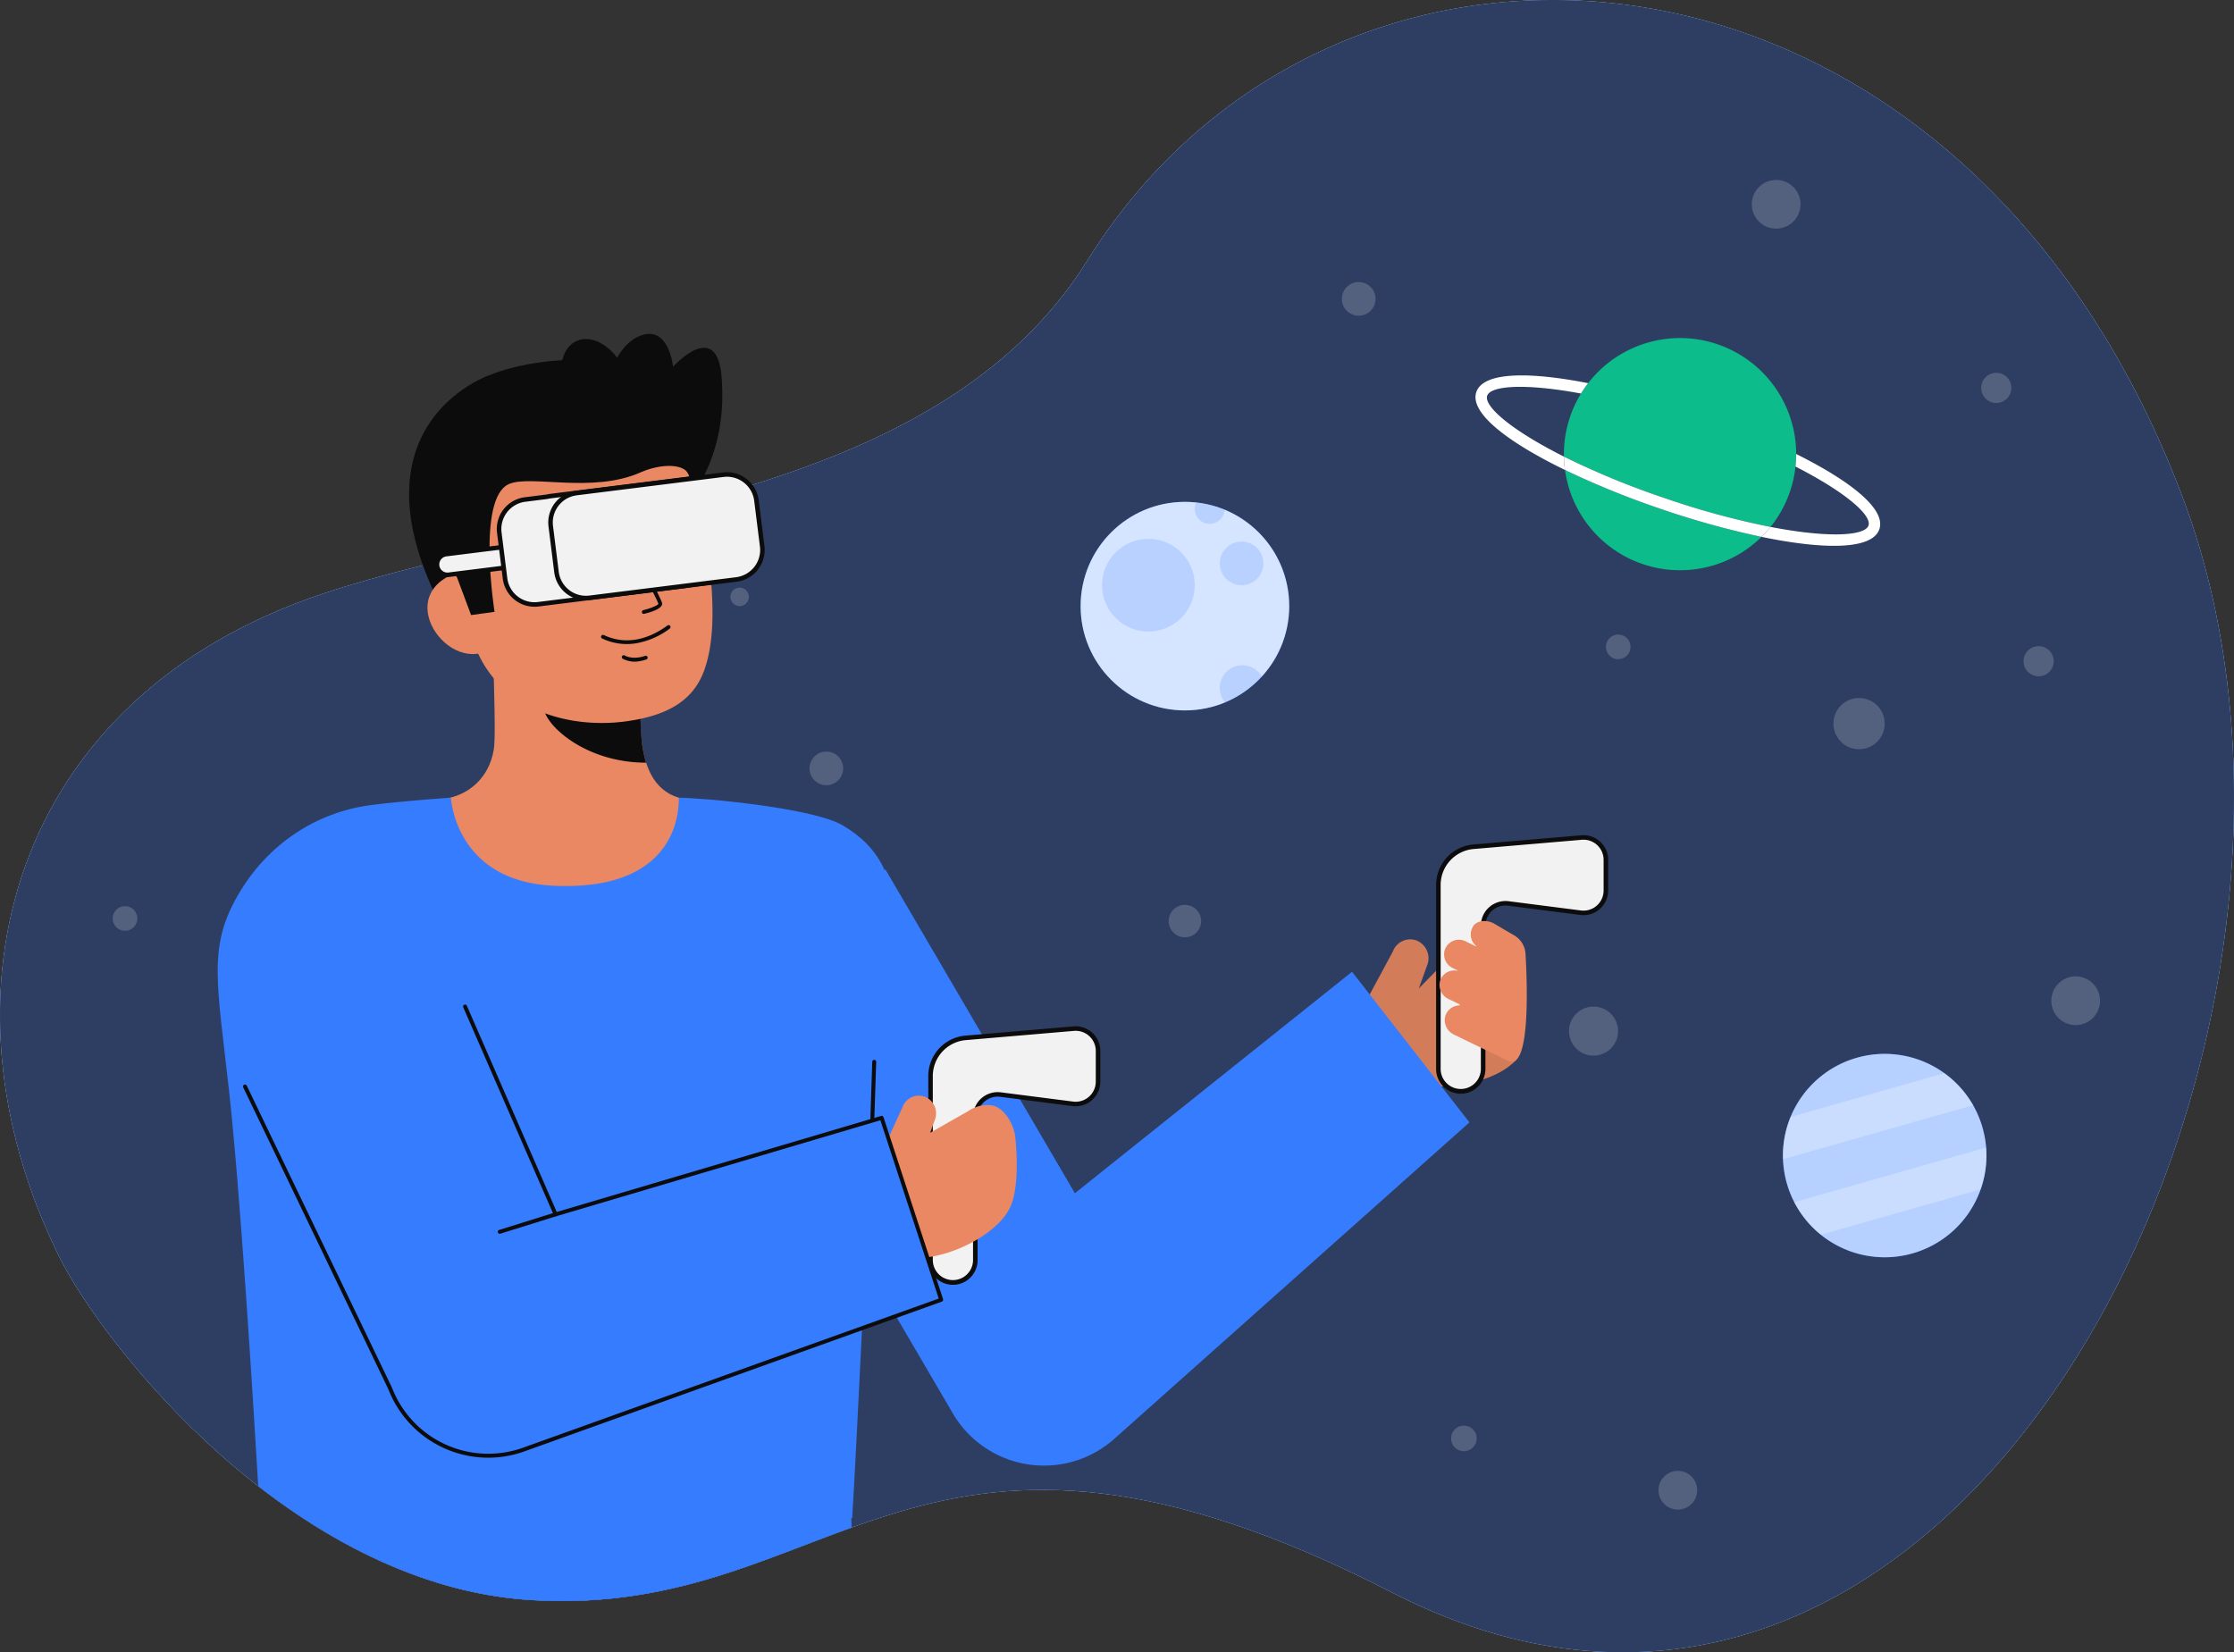 <svg id="Layer_1" data-name="Layer 1" xmlns="http://www.w3.org/2000/svg" viewBox="0 0 985.74 729.187">
  <rect x="0" y="0" width="985.74" height="729.187" fill="#333333" stroke="none"/>
  <g>
    <g>
      <g>
        <path d="M26.041,554.4C-30.924,438.935,4.51,307.928,142.794,261.912c106.254-35.359,269.211-38.321,337.02-146.938C589.731-61.095,864.266-41.407,962.871,218.938c89.723,236.893-96.622,613.327-348.643,483.842-210.012-107.9-243.8,12.051-380.335,3.327C128.6,699.379,45.258,593.352,26.041,554.4Z" fill="#f3f5fd"></path>
        <path d="M26.041,554.4C-30.924,438.935,4.51,307.928,142.794,261.912c106.254-35.359,269.211-38.321,337.02-146.938C589.731-61.095,864.266-41.407,962.871,218.938c89.723,236.893-96.622,613.327-348.643,483.842-210.012-107.9-243.8,12.051-380.335,3.327C128.6,699.379,45.258,593.352,26.041,554.4Z" fill="#367cff"></path>
        <g opacity="0.75">
          <path d="M26.041,554.4C-30.924,438.935,4.51,307.928,142.794,261.912c106.254-35.359,269.211-38.321,337.02-146.938C589.731-61.095,864.266-41.407,962.871,218.938c89.723,236.893-96.622,613.327-348.643,483.842-210.012-107.9-243.8,12.051-380.335,3.327C128.6,699.379,45.258,593.352,26.041,554.4Z" fill="#292a2e"></path>
        </g>
      </g>
      <g opacity="0.18">
        <circle cx="326.365" cy="263.407" r="4.087" fill="#fff"></circle>
        <circle cx="364.627" cy="339.103" r="7.43" fill="#fff"></circle>
        <circle cx="599.522" cy="131.906" r="7.43" fill="#fff"></circle>
        <circle cx="364" cy="549.426" r="3.847" fill="#fff"></circle>
        <circle cx="703.133" cy="455.035" r="10.827" fill="#fff"></circle>
        <circle cx="320.336" cy="645.326" r="6.029" fill="#fff"></circle>
        <circle cx="783.716" cy="90.153" r="10.755" fill="#fff"></circle>
        <circle cx="714.03" cy="285.485" r="5.448" fill="#fff"></circle>
        <circle cx="55.152" cy="405.336" r="5.448" fill="#fff"></circle>
        <circle cx="522.836" cy="406.492" r="7.159" fill="#fff"></circle>
        <circle cx="448.682" cy="609.784" r="5.377" fill="#fff"></circle>
        <circle cx="820.299" cy="319.347" r="11.311" fill="#fff"></circle>
        <circle cx="880.852" cy="171.188" r="6.654" fill="#fff"></circle>
        <circle cx="508.443" cy="546.971" r="7.233" fill="#fff"></circle>
        <circle cx="740.337" cy="657.663" r="8.545" fill="#fff"></circle>
        <circle cx="915.876" cy="441.641" r="10.755" fill="#fff"></circle>
        <circle cx="899.533" cy="291.818" r="6.654" fill="#fff"></circle>
        <circle cx="645.932" cy="634.8" r="5.655" fill="#fff"></circle>
      </g>
      <g>
        <path d="M733.06,224.668a378.043,378.043,0,0,0,44.209,12.258,51.249,51.249,0,0,1-86.726-29.53A377.925,377.925,0,0,0,733.06,224.668Z" fill="#0cbc8b"></path>
        <path d="M789.812,216.938a50.915,50.915,0,0,1-8.575,15.6,355.73,355.73,0,0,1-46.545-12.666A356.043,356.043,0,0,1,690.077,201.5a50.911,50.911,0,0,1,2.727-17.593,51.439,51.439,0,0,1,4.8-10.242,49.752,49.752,0,0,1,3.148-4.572,51.257,51.257,0,0,1,91.807,31.26,49.793,49.793,0,0,1-.3,5.543A51.388,51.388,0,0,1,789.812,216.938Z" fill="#0cbc8b"></path>
        <g>
          <path d="M829.25,233.549c-3.158,9.275-24.87,8.984-51.981,3.377a49.141,49.141,0,0,0,3.968-4.386c25.709,4.969,41.661,3.955,43.22-.623,1.522-4.47-9.895-14.616-32.2-26.02a49.793,49.793,0,0,0,.3-5.543C816.157,212.107,832.306,224.573,829.25,233.549Z" fill="#fff"></path>
          <path d="M781.237,232.54a49.141,49.141,0,0,1-3.968,4.386,378.043,378.043,0,0,1-44.209-12.258A377.925,377.925,0,0,1,690.543,207.4a49.161,49.161,0,0,1-.466-5.895,356.043,356.043,0,0,0,44.615,18.373A355.73,355.73,0,0,0,781.237,232.54Z" fill="#fff"></path>
          <path d="M690.543,207.4c-24.9-12.1-42.277-25.12-39.119-34.395,3.056-8.976,23.469-8.993,49.326-3.907a49.752,49.752,0,0,0-3.148,4.572c-24.627-4.574-39.863-3.5-41.385.967-1.558,4.578,10.472,15.12,33.86,26.868A49.161,49.161,0,0,0,690.543,207.4Z" fill="#fff"></path>
        </g>
      </g>
      <g>
        <circle cx="522.836" cy="267.494" r="46.019" fill="#367cff"></circle>
        <g opacity="0.79">
          <circle cx="522.836" cy="267.494" r="46.019" fill="#fff"></circle>
        </g>
        <g opacity="0.18">
          <circle cx="547.845" cy="248.639" r="9.612" fill="#367cff"></circle>
        </g>
        <g opacity="0.18">
          <path d="M540.346,224.93a6.589,6.589,0,1,1-12.53-3.192A45.473,45.473,0,0,1,540.346,224.93Z" fill="#367cff"></path>
        </g>
        <g opacity="0.18">
          <circle cx="506.723" cy="258.253" r="20.45" fill="#367cff"></circle>
        </g>
        <path d="M556.78,298.565a45.541,45.541,0,0,1-16.219,11.4,9.95,9.95,0,1,1,16.219-11.4Z" fill="#367cff" opacity="0.18"></path>
      </g>
      <g>
        <path d="M874.781,497.684a45.259,45.259,0,0,1,1.583,8.762,44.892,44.892,0,0,1-84.658,24.083,45.278,45.278,0,0,1-4.96-18.934,44.9,44.9,0,0,1,83.869-23.858A45.012,45.012,0,0,1,874.781,497.684Z" fill="#367cff"></path>
        <g opacity="0.64">
          <path d="M874.781,497.684a45.259,45.259,0,0,1,1.583,8.762,44.892,44.892,0,0,1-84.658,24.083,45.278,45.278,0,0,1-4.96-18.934,44.9,44.9,0,0,1,83.869-23.858A45.012,45.012,0,0,1,874.781,497.684Z" fill="#fff"></path>
        </g>
        <g opacity="0.28">
          <path d="M870.615,487.737,786.746,511.6a44.514,44.514,0,0,1,3.351-18.681l67.836-19.3A44.518,44.518,0,0,1,870.615,487.737Z" fill="#fff"></path>
        </g>
        <g opacity="0.28">
          <path d="M876.364,506.446a44.722,44.722,0,0,1-2.406,18.413l-70.515,20.06a44.732,44.732,0,0,1-11.737-14.39Z" fill="#fff"></path>
        </g>
      </g>
    </g>
    <g>
      <g>
        <g>
          <path id="sk" d="M311.712,355.136c-.293-.038-3.54,53.844-66.136,49.146-43.335-3.246-58.786-49.222-59.779-49.222,4.673-.993,10.447-2.5,12.741-3.017,7.624-1.718,17.141-8.009,19.34-21.261,1.268-7.637-.882-46.711-.221-54.438l66.519,14.847c-.93,16.32-7.435,54.155,15.365,60.851C303.335,353.15,307.421,354.168,311.712,355.136Z" fill="#E98862"></path>
          <path id="sh" d="M285.108,336.58a48.209,48.209,0,0,1-2-10.324,110.078,110.078,0,0,1,.435-24.012,72.932,72.932,0,0,1-36.764-16.107c-1.235,4.562-8.028,24.494-6.147,28.829C244.186,323.161,260.892,336.58,285.108,336.58Z" fill="#0c0c0c" opacity="1"></path>
        </g>
        <g>
          <path d="M305.915,217.554s15.286-18.218,12.475-51.412c-2.176-25.7-21.421-4.3-21.421-4.3s-1.747-18.49-14.4-13.7-15.648,25.321-15.648,25.321" fill="#0c0c0c"></path>
          <path d="M215.474,165.786S152.21,187.663,195.88,270.163l5.828-.936,11.83-1.9" fill="#0c0c0c"></path>
          <path d="M276.276,318.335c-26.1,3.591-60.429-5.526-68.857-40.139l-7.605-31.232c-8.428-34.614,2.919-67.1,35.51-75.036h0c32.59-7.936,63.782,14.193,72.21,48.806l3.367,13.827a107.536,107.536,0,0,1,2.236,14.472c1.194,12.861,2.959,32.426-2.557,47.205C305.372,310.19,292.952,316.042,276.276,318.335Z" fill="#E98862"></path>
          <path d="M280.841,283.874a34.6,34.6,0,0,0,14.681-6.466.846.846,0,0,0-1-1.368c-9.362,6.815-18.937,8.335-27.688,4.4a5.71,5.71,0,0,0-.545-.226.847.847,0,0,0-.491,1.621c.068.024.182.077.341.149A25.371,25.371,0,0,0,280.841,283.874Z" fill="#0c0c0c" opacity="1"></path>
          <path d="M282.394,291.751a17.172,17.172,0,0,0,2.844-.726.847.847,0,0,0-.551-1.6c-5.573,1.922-8.9-.068-9.041-.154a.847.847,0,0,0-.9,1.434A11.469,11.469,0,0,0,282.394,291.751Z" fill="#0c0c0c" opacity="1"></path>
          <circle cx="301.98" cy="233.948" r="4.131" fill="#0c0c0c"></circle>
          <circle cx="262.706" cy="243.212" r="4.131" fill="#0c0c0c"></circle>
          <path d="M212.011,288.248c-9.9,2.411-20.513-6.229-22.925-16.133s4.288-17.321,14.192-19.733L210,257.776l10.529,28.4Z" fill="#E98862"></path>
          <path d="M218.221,270.013s-7.947-49.894,6.25-56.354c9.455-4.3,36.749,4.234,58.054-5.142,9.321-4.1,19.131-3.818,21.131.57.793,1.738.838-25.86-19-42.233-15.8-13.035-56.6-8.355-73.5,1-46.8,25.9-9.424,87.163-9.424,87.163l6.131,16.421Z" fill="#0c0c0c"></path>
          <g opacity="1">
            <path d="M284.179,270.9l.064-.013c3.193-.768,8.464-2.414,7.892-4.8-.478-1.979-11.04-22.043-12.244-24.324a.837.837,0,0,0-1.48.781c4.686,8.884,11.772,22.59,12.1,23.935-.178.64-3.349,1.989-6.656,2.785a.837.837,0,0,0,.327,1.64Z" fill="#0c0c0c"></path>
          </g>
          <path d="M289.046,226.889a16.267,16.267,0,0,1,7.791-3.224,14.4,14.4,0,0,1,4.342.056,17.733,17.733,0,0,1,4.252,1.246l.106.042a1.446,1.446,0,0,0,1.176-2.64,20.834,20.834,0,0,0-4.9-1.845,17.829,17.829,0,0,0-5.3-.465,19.57,19.57,0,0,0-5.244,1,19.325,19.325,0,0,0-4.925,2.427,2.175,2.175,0,0,0,2.462,3.587c.045-.031.089-.064.132-.1Z" fill="#0c0c0c"></path>
          <path d="M264.548,228.385a19.3,19.3,0,0,0-5.487-.195,19.514,19.514,0,0,0-5.194,1.236,17.812,17.812,0,0,0-4.639,2.595,20.75,20.75,0,0,0-3.716,3.692,1.446,1.446,0,0,0,2.15,1.931l.084-.087a17.681,17.681,0,0,1,3.367-2.878,14.381,14.381,0,0,1,3.938-1.832,16.269,16.269,0,0,1,8.427-.253l.129.034a2.175,2.175,0,1,0,1.107-4.207C264.66,228.407,264.6,228.4,264.548,228.385Z" fill="#0c0c0c"></path>
          <ellipse cx="262.92" cy="169.163" rx="13.955" ry="20.541" transform="translate(-46.677 125.654) rotate(-24.758)" fill="#0c0c0c"></ellipse>
        </g>
      </g>
      <path d="M371.908,364.282c-13.37-7.92-62.8-12.24-72.37-12.24-.29,0,3.65,41.63-55.39,38.85-43.38-2.05-45.2-38.85-45.2-38.85s-21.48,1.39-35.77,3.32c-23.39,3.17-45.1,16.91-58.25,39.78-13.18,22.92-9.2,38.23-3.86,86.25,4.87,43.78,10.52,134.63,12.87,174.45q4.14,3.225,8.42,6.33,2.628,1.906,5.311,3.76c.13.09.258.182.389.271q2.636,1.821,5.323,3.586c.087.057.171.116.257.173h0c29.563,19.407,63.575,33.813,100.255,36.15,58.97,3.77,98.77-16.47,141.88-31.98-.09-2.71-.14-4.16-.14-4.16l-.325-.01h.715c1.89-28.53,8.42-173.04,10.4-196.2C390.608,424.672,408.338,385.862,371.908,364.282Z" fill="#367cff"></path>
      <g>
        <path d="M614.588,419.94a8.147,8.147,0,0,1,10.845-4.719,8.458,8.458,0,0,1,4.315,10.71L626,436.273l23.572-24.035c2.93-3.077,8.493-4.978,11.727-1.465,2.8,2.668,9.278,3.49,10.329,8.49.036.026-.03,45.788-2.747,48.641h0c-11.53,12.108-39.4,14.45-54.948,8.3l-24.471-9.676Z" fill="#E98862"></path>
        <g opacity="0.1">
          <path d="M614.588,419.94a8.147,8.147,0,0,1,10.845-4.719,8.458,8.458,0,0,1,4.315,10.71L626,436.273l23.572-24.035c2.93-3.077,8.493-4.978,11.727-1.465,2.8,2.668,9.278,3.49,10.329,8.49.036.026-.03,45.788-2.747,48.641h0c-11.53,12.108-39.4,14.45-54.948,8.3l-24.471-9.676Z" fill="#0c0c0c"></path>
        </g>
        <g>
          <path d="M708.581,379.453a9.874,9.874,0,0,0-10.714-9.839l-47.611,4.065a17.029,17.029,0,0,0-15.58,16.967V471.8a9.875,9.875,0,0,0,9.874,9.875h0a9.874,9.874,0,0,0,9.874-9.875V408.506a9.875,9.875,0,0,1,11.129-9.794l31.9,4.084A9.874,9.874,0,0,0,708.581,393Z" fill="#f2f2f2"></path>
          <path d="M644.55,482.674A10.886,10.886,0,0,1,633.676,471.8V390.646a17.923,17.923,0,0,1,16.5-17.964l47.611-4.064a10.873,10.873,0,0,1,11.8,10.835V393a10.873,10.873,0,0,1-12.256,10.786l-31.9-4.085a8.876,8.876,0,0,0-10,8.8V471.8A10.888,10.888,0,0,1,644.55,482.674Zm54.183-112.1c-.259,0-.519.012-.781.034l-47.611,4.064a15.935,15.935,0,0,0-14.665,15.971V471.8a8.875,8.875,0,0,0,17.749,0V408.506A10.873,10.873,0,0,1,665.68,397.72l31.9,4.085a8.877,8.877,0,0,0,10-8.8V379.453a8.876,8.876,0,0,0-8.848-8.876Z" fill="#0c0c0c"></path>
        </g>
        <path d="M637.675,448.556A6.671,6.671,0,0,1,644.1,443.7c-.019-.116-.145-.385.057-.406l-5.007-2.432a6.792,6.792,0,0,1-3.669-8.135,6.541,6.541,0,0,1,7.656-4.281c-.022-.061.01-.129.008-.195l-2.057-1a6.706,6.706,0,0,1-3.7-7.633,6.551,6.551,0,0,1,9.2-4.248l4.749,2.306c.008-.028-.009-.055,0-.081s.057-.042.076-.072a6.54,6.54,0,0,1-1.8-7.959c1.445-3.554,6.166-3.688,9.236-2.2l9.307,5.448a10.093,10.093,0,0,1,4.977,8.138c.83,14.378,2.1,51.982-7.7,47.224L641.311,456.46A7.089,7.089,0,0,1,637.675,448.556Z" fill="#E98862"></path>
      </g>
      <path d="M596.576,428.853,474.29,526.583,390.688,383.7l-82.476,48.257,111.5,190.555.84,1.453a46.643,46.643,0,0,0,71.34,10.824L648.381,495.323Z" fill="#367cff"></path>
      <g>
        <g>
          <path d="M484.508,463.792a9.873,9.873,0,0,0-10.714-9.838l-47.611,4.064a17.029,17.029,0,0,0-15.58,16.967v81.153a9.875,9.875,0,0,0,9.874,9.875h0a9.874,9.874,0,0,0,9.874-9.875V492.845a9.875,9.875,0,0,1,11.129-9.794l31.9,4.084a9.874,9.874,0,0,0,11.128-9.794Z" fill="#f2f2f2"></path>
          <path d="M420.477,567.013A10.886,10.886,0,0,1,409.6,556.139V474.985a17.923,17.923,0,0,1,16.5-17.964l47.611-4.064a10.875,10.875,0,0,1,11.8,10.835v13.549a10.874,10.874,0,0,1-12.255,10.786l-31.9-4.085a8.874,8.874,0,0,0-10,8.8v63.294A10.887,10.887,0,0,1,420.477,567.013Zm54.182-112.1c-.258,0-.518.012-.78.034l-47.611,4.064A15.934,15.934,0,0,0,411.6,474.985v81.154a8.875,8.875,0,0,0,17.749,0V492.845a10.874,10.874,0,0,1,12.256-10.786l31.9,4.084a8.874,8.874,0,0,0,10-8.8V463.792a8.876,8.876,0,0,0-8.849-8.876Z" fill="#0c0c0c"></path>
        </g>
        <path d="M398.234,488.589a7.668,7.668,0,0,1,10.206-4.442,7.96,7.96,0,0,1,4.061,10.08l-2.065,5.692,16.635-9.482c3.839-2.675,9.451-3.766,13.1-1.717,3.826,2.148,6.67,7.138,7.659,11.844.034.025,2.765,21.287-1.991,31.986-6.393,14.377-35.613,27.034-50.245,21.248l-23.03-9.106Z" fill="#E98862"></path>
      </g>
      <path d="M384.007,522.633h-.029a.867.867,0,0,1-.84-.9l1.737-53.176a.89.89,0,0,1,.9-.84.868.868,0,0,1,.84.9l-1.737,53.176A.869.869,0,0,1,384.007,522.633Z" fill="#0c0c0c"></path>
      <path d="M389.026,493.314l-143.864,42.6-49.1-129.61-95.794,38.636,71.618,167.231.984,2.3a46.333,46.333,0,0,0,58.183,25.238L415.3,573.607Z" fill="#367cff"></path>
      <path d="M215.462,643.3a47.263,47.263,0,0,1-43.387-28.484l-.984-2.3L107.32,479.863a.869.869,0,0,1,1.566-.753L172.672,611.8l1,2.336A45.519,45.519,0,0,0,230.763,638.9l183.445-65.822-25.745-78.688L245.409,536.751a.872.872,0,0,1-1.043-.486L204.4,444.53a.869.869,0,0,1,1.593-.694l39.655,91.031,143.127-42.386a.868.868,0,0,1,1.073.563l26.27,80.293a.868.868,0,0,1-.532,1.088L231.35,640.531A46.982,46.982,0,0,1,215.462,643.3Z" fill="#0c0c0c"></path>
      <path d="M220.526,544.486a.868.868,0,0,1-.259-1.7l24.636-7.7a.869.869,0,0,1,.518,1.658l-24.637,7.7A.856.856,0,0,1,220.526,544.486Z" fill="#0c0c0c"></path>
      <g>
        <path d="M244.963,247.773l-46.981,5.877a4.585,4.585,0,0,1-5.119-3.981h0a4.586,4.586,0,0,1,3.981-5.119l46.981-5.877Z" fill="#f2f2f2"></path>
        <path d="M197.409,254.685a5.585,5.585,0,0,1-.689-11.127l46.981-5.877a.982.982,0,0,1,.738.2,1,1,0,0,1,.379.665l1.138,9.1a1,1,0,0,1-.868,1.116l-46.982,5.877A5.669,5.669,0,0,1,197.409,254.685Zm45.548-14.9-45.989,5.754a3.585,3.585,0,0,0,.89,7.115l45.989-5.753Z" fill="#0c0c0c"></path>
      </g>
      <g>
        <path d="M324.663,242.454l-2.529-20.221a13.106,13.106,0,0,0-14.63-11.377l-64.756,8.1a13.094,13.094,0,0,0-1.5.284l-9.554,1.195a13.1,13.1,0,0,0-11.376,14.63l2.529,20.221a13.1,13.1,0,0,0,14.63,11.376l64.755-8.1a13.289,13.289,0,0,0,1.5-.284l9.553-1.2A13.1,13.1,0,0,0,324.663,242.454Z" fill="#f2f2f2"></path>
        <path d="M235.842,267.765a14.125,14.125,0,0,1-13.986-12.354l-2.53-20.221a14.106,14.106,0,0,1,12.245-15.746l9.5-1.188a13.733,13.733,0,0,1,1.556-.291l64.756-8.1a14.1,14.1,0,0,1,15.746,12.245l2.529,20.22a14.1,14.1,0,0,1-12.245,15.747l-9.5,1.188a14.414,14.414,0,0,1-1.556.291l-64.756,8.1A14.165,14.165,0,0,1,235.842,267.765Zm73.313-56.012a12.47,12.47,0,0,0-1.527.1l-64.756,8.1a12.215,12.215,0,0,0-1.385.263.912.912,0,0,1-.114.021l-9.554,1.195a12.118,12.118,0,0,0-10.508,13.514l2.529,20.221a12.119,12.119,0,0,0,13.514,10.508l64.756-8.1a12.215,12.215,0,0,0,1.386-.263,1.043,1.043,0,0,1,.114-.021l9.552-1.195a12.118,12.118,0,0,0,10.509-13.514h0l-2.529-20.22a12.11,12.11,0,0,0-11.987-10.6Z" fill="#0c0c0c"></path>
      </g>
      <g>
        <rect x="243.93" y="213.366" width="91.469" height="46.588" rx="13.105" transform="translate(-27.136 37.786) rotate(-7.13)" fill="#f2f2f2"></rect>
        <path d="M258.523,264.927a14.108,14.108,0,0,1-13.967-12.356l-2.529-20.221A14.1,14.1,0,0,1,254.271,216.6l64.756-8.1a14.123,14.123,0,0,1,15.746,12.245l2.529,20.221a14.119,14.119,0,0,1-12.244,15.746l-64.756,8.1A14.414,14.414,0,0,1,258.523,264.927Zm62.263-54.534a12.08,12.08,0,0,0-1.511.095l-64.756,8.1A12.1,12.1,0,0,0,244.011,232.1l2.529,20.221a12.1,12.1,0,0,0,13.514,10.508l64.756-8.1a12.119,12.119,0,0,0,10.508-13.514L332.788,221A12.123,12.123,0,0,0,320.786,210.393Zm4.148,45.33h0Z" fill="#0c0c0c"></path>
      </g>
    </g>
  </g>
</svg>